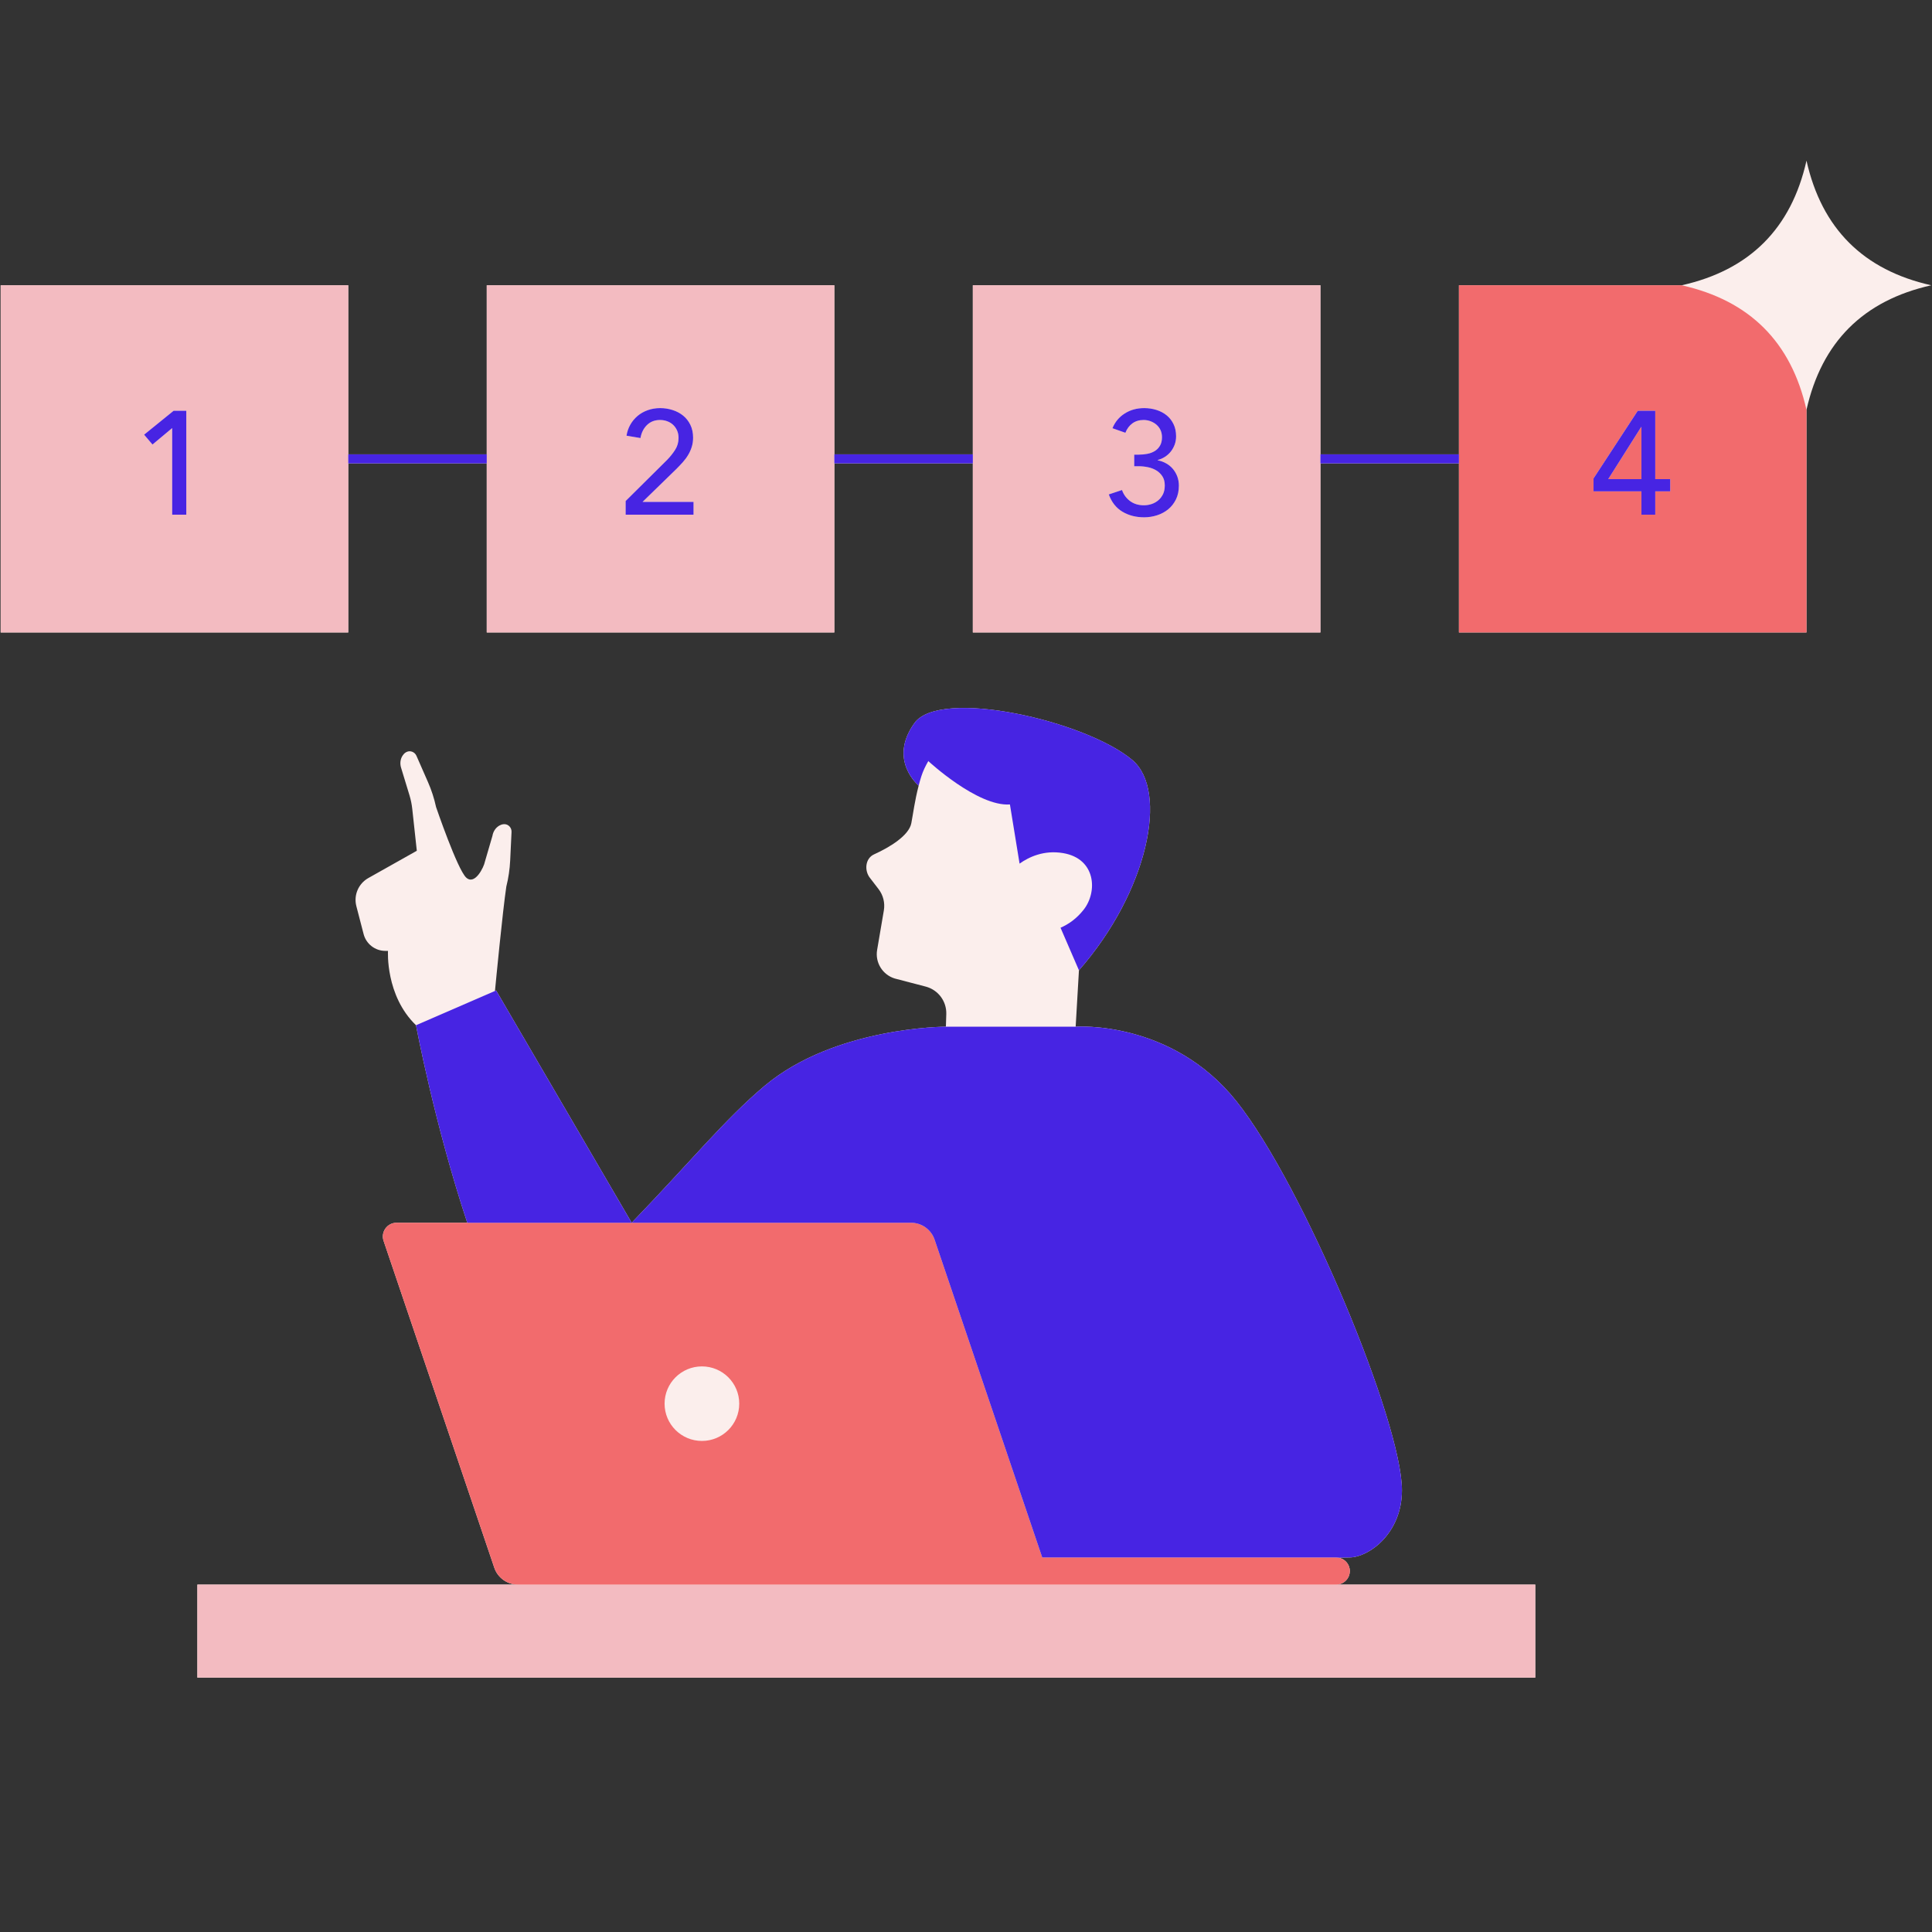 <svg xmlns="http://www.w3.org/2000/svg" xmlns:xlink="http://www.w3.org/1999/xlink" width="512" zoomAndPan="magnify" viewBox="0 0 384 384" height="512" preserveAspectRatio="xMidYMid meet" version="1.0"><rect x="0" y="0" width="384" height="384" fill="#333333" stroke="none"/><defs><clipPath id="c402ef95b6"><path d="M 0 31.93 L 384 31.93 L 384 333.43 L 0 333.43 Z M 0 31.93 " clip-rule="nonzero"/></clipPath><clipPath id="ad06306b1f"><path d="M 0 56 L 306 56 L 306 333.43 L 0 333.43 Z M 0 56 " clip-rule="nonzero"/></clipPath></defs><g clip-path="url(#c402ef95b6)"><path fill="#fbeeec" d="M 265.586 314.949 L 305.148 314.949 L 305.148 333.434 L 39.23 333.434 L 39.23 314.949 L 102.934 314.949 C 100.809 314.949 98.922 313.598 98.242 311.586 L 76.242 246.633 C 75.641 244.863 76.957 243.031 78.824 243.031 L 92.875 243.031 C 86.379 223.504 82.684 203.773 82.684 203.773 C 76.566 197.871 77.117 188.996 77.117 188.996 L 76.59 188.996 C 74.555 188.996 72.781 187.625 72.27 185.656 L 70.828 180.105 C 70.262 177.922 71.238 175.633 73.203 174.523 L 82.844 169.098 L 81.938 160.754 C 81.836 159.836 81.652 158.926 81.379 158.043 L 79.715 152.582 C 79.465 151.77 79.555 150.875 80.027 150.172 C 80.176 149.945 80.363 149.734 80.598 149.578 C 80.668 149.535 80.738 149.492 80.805 149.461 C 81.543 149.098 82.438 149.461 82.77 150.215 L 85.051 155.414 C 85.758 157.02 86.301 158.691 86.672 160.406 C 86.672 160.406 90.906 172.809 92.664 174.43 C 94.422 176.047 96.211 172.23 96.363 171.316 L 97.879 166.121 C 98.02 165.285 98.496 164.523 99.234 164.098 C 99.473 163.965 99.734 163.859 100.008 163.824 C 100.09 163.812 100.172 163.809 100.25 163.809 C 101.074 163.812 101.711 164.535 101.672 165.355 L 101.402 171.027 C 101.316 172.781 101.059 174.52 100.633 176.223 C 99.91 181.078 98.551 195.152 98.379 196.961 L 98.609 196.863 L 125.551 243.031 C 137.461 230.676 144.07 222.457 151.977 215.812 C 165.969 204.062 188.004 204.062 188.004 204.062 L 188.082 201.555 C 188.16 199.008 186.465 196.742 183.996 196.094 L 177.797 194.473 C 175.387 193.707 173.91 191.289 174.336 188.801 L 175.672 180.957 C 175.926 179.453 175.543 177.914 174.613 176.707 L 172.965 174.562 C 171.73 173.074 171.961 170.609 173.723 169.812 C 176.82 168.414 180.668 166.074 181.133 163.613 C 181.488 161.754 181.816 159.117 182.594 156.145 L 182.594 156.141 C 182.594 156.141 176.453 151.121 181.738 143.73 C 186.805 136.645 215.805 143.242 225.062 151.059 C 232.285 157.156 228.234 177.121 214.449 192.855 L 213.797 204.062 C 213.797 204.062 232.84 202.652 245.77 218.902 C 259.133 235.699 278.652 282.742 278.648 296.203 C 278.648 304.785 272.094 309.488 268.285 309.555 C 267.586 309.566 266.789 309.582 265.938 309.59 C 267.262 309.766 268.285 310.883 268.285 312.254 C 268.285 313.738 267.074 314.949 265.586 314.949 Z M 359.055 31.93 C 356.023 45.422 347.758 53.68 334.25 56.703 C 334.25 56.703 334.25 56.703 334.254 56.703 L 289.973 56.703 L 289.973 90.309 L 262.441 90.309 L 262.441 56.703 L 193.359 56.703 L 193.359 90.309 L 165.828 90.309 L 165.828 56.703 L 96.746 56.703 L 96.746 90.309 L 69.215 90.309 L 69.215 56.703 L 0.133 56.703 L 0.133 125.703 L 69.215 125.703 L 69.215 92.098 L 96.746 92.098 L 96.746 125.703 L 165.828 125.703 L 165.828 92.098 L 193.359 92.098 L 193.359 125.703 L 262.441 125.703 L 262.441 92.098 L 289.973 92.098 L 289.973 125.703 L 359.051 125.703 L 359.051 81.473 C 362.078 67.984 370.348 59.727 383.852 56.703 C 370.348 53.68 362.082 45.422 359.055 31.93 Z M 359.055 31.93 " fill-opacity="1" fill-rule="nonzero"/></g><g clip-path="url(#ad06306b1f)"><path fill="#f3bbc1" d="M 305.148 314.949 L 305.148 333.434 L 39.23 333.434 L 39.23 314.949 Z M 69.215 125.703 L 0.133 125.703 L 0.133 56.703 L 69.215 56.703 Z M 37.027 81.641 L 34.512 81.641 L 28.645 86.395 L 30.309 88.352 L 34.223 85.082 L 34.223 102.297 L 37.027 102.297 Z M 165.828 125.703 L 96.746 125.703 L 96.746 56.703 L 165.828 56.703 Z M 137.844 99.758 L 127.711 99.758 L 134.426 93.223 C 134.875 92.773 135.305 92.324 135.711 91.867 C 136.121 91.41 136.477 90.93 136.777 90.422 C 137.082 89.914 137.32 89.383 137.492 88.816 C 137.672 88.254 137.758 87.641 137.758 86.98 C 137.758 86.027 137.578 85.18 137.219 84.441 C 136.855 83.703 136.375 83.09 135.773 82.602 C 135.168 82.117 134.473 81.746 133.684 81.496 C 132.895 81.242 132.07 81.113 131.215 81.113 C 130.34 81.113 129.516 81.254 128.746 81.523 C 127.977 81.797 127.301 82.18 126.715 82.676 C 126.133 83.172 125.648 83.754 125.27 84.426 C 124.891 85.098 124.641 85.824 124.527 86.598 L 127.301 87.066 C 127.477 86.016 127.906 85.156 128.586 84.484 C 129.27 83.812 130.133 83.477 131.188 83.477 C 131.691 83.477 132.168 83.559 132.617 83.727 C 133.062 83.891 133.453 84.129 133.785 84.438 C 134.117 84.75 134.379 85.125 134.574 85.562 C 134.77 86 134.867 86.492 134.867 87.039 C 134.867 87.91 134.641 88.699 134.195 89.398 C 133.746 90.102 133.211 90.773 132.586 91.414 L 124.352 99.582 L 124.352 102.297 L 137.844 102.297 Z M 262.441 125.703 L 193.359 125.703 L 193.359 56.703 L 262.441 56.703 Z M 234.312 96.527 C 234.312 95.867 234.203 95.258 233.992 94.691 C 233.777 94.129 233.484 93.629 233.113 93.191 C 232.746 92.754 232.301 92.391 231.785 92.102 C 231.27 91.809 230.707 91.605 230.105 91.488 L 230.105 91.43 C 230.633 91.293 231.117 91.078 231.566 90.785 C 232.016 90.492 232.398 90.141 232.719 89.734 C 233.039 89.324 233.293 88.867 233.48 88.363 C 233.664 87.855 233.758 87.309 233.758 86.723 C 233.758 85.809 233.586 85 233.25 84.301 C 232.914 83.598 232.457 83.016 231.879 82.547 C 231.301 82.082 230.629 81.723 229.859 81.48 C 229.09 81.238 228.277 81.113 227.418 81.113 C 225.957 81.113 224.668 81.469 223.551 82.18 C 222.43 82.891 221.617 83.867 221.109 85.113 L 223.68 86.016 C 223.992 85.219 224.457 84.598 225.07 84.148 C 225.684 83.703 226.426 83.477 227.301 83.477 C 227.789 83.477 228.25 83.562 228.691 83.727 C 229.129 83.895 229.516 84.121 229.859 84.414 C 230.199 84.711 230.469 85.066 230.664 85.484 C 230.855 85.906 230.953 86.379 230.953 86.906 C 230.953 87.57 230.824 88.129 230.559 88.578 C 230.297 89.027 229.949 89.383 229.523 89.648 C 229.094 89.91 228.605 90.098 228.047 90.203 C 227.492 90.309 226.926 90.363 226.34 90.363 L 225.434 90.363 L 225.434 92.668 L 226.309 92.668 C 226.914 92.668 227.527 92.73 228.152 92.859 C 228.773 92.984 229.332 93.199 229.828 93.5 C 230.324 93.801 230.73 94.195 231.043 94.684 C 231.352 95.168 231.508 95.773 231.508 96.492 C 231.508 97.152 231.391 97.727 231.156 98.215 C 230.922 98.699 230.613 99.105 230.223 99.438 C 229.832 99.77 229.391 100.016 228.895 100.184 C 228.398 100.348 227.887 100.43 227.359 100.43 C 226.27 100.43 225.348 100.148 224.602 99.582 C 223.852 99.02 223.32 98.289 223.008 97.398 L 220.379 98.27 C 220.945 99.828 221.852 100.977 223.098 101.715 C 224.34 102.453 225.781 102.824 227.418 102.824 C 228.293 102.824 229.152 102.688 229.988 102.414 C 230.828 102.141 231.562 101.742 232.199 101.219 C 232.836 100.695 233.348 100.039 233.734 99.254 C 234.117 98.465 234.312 97.559 234.312 96.527 Z M 234.312 96.527 " fill-opacity="1" fill-rule="nonzero"/></g><path fill="#f26b6d" d="M 265.938 309.59 C 265.82 309.574 265.707 309.555 265.586 309.555 L 207.152 309.555 L 199.691 287.52 L 185.758 246.391 C 185.078 244.383 183.191 243.031 181.07 243.031 L 78.824 243.031 C 76.957 243.031 75.641 244.863 76.238 246.633 L 98.242 311.586 C 98.922 313.598 100.809 314.949 102.93 314.949 L 265.586 314.949 C 267.074 314.949 268.285 313.738 268.285 312.25 C 268.285 310.883 267.262 309.766 265.938 309.59 Z M 139.512 286.398 C 135.414 286.398 132.09 283.082 132.09 278.988 C 132.09 274.898 135.414 271.582 139.512 271.582 C 143.609 271.582 146.93 274.898 146.93 278.988 C 146.93 283.082 143.609 286.398 139.512 286.398 Z M 334.25 56.703 L 289.973 56.703 L 289.973 125.703 L 359.055 125.703 L 359.055 81.473 C 356.023 67.984 347.758 59.727 334.25 56.703 Z M 331.973 97.656 L 328.996 97.656 L 328.996 102.297 L 326.25 102.297 L 326.25 97.656 L 316.727 97.656 L 316.727 95.09 L 325.52 81.641 L 328.996 81.641 L 328.996 95.234 L 331.973 95.234 Z M 326.191 84.879 L 326.25 84.879 L 326.25 95.234 L 319.648 95.234 Z M 326.191 84.879 " fill-opacity="1" fill-rule="nonzero"/><path fill="#4724e3" d="M 96.746 92.098 L 69.215 92.098 L 69.215 90.309 L 96.746 90.309 Z M 262.441 92.098 L 289.973 92.098 L 289.973 90.309 L 262.441 90.309 Z M 193.359 90.309 L 165.828 90.309 L 165.828 92.098 L 193.359 92.098 Z M 210.789 184.395 L 214.449 192.855 C 228.234 177.117 232.285 157.156 225.062 151.055 C 215.805 143.238 186.805 136.645 181.738 143.73 C 176.453 151.117 182.594 156.137 182.594 156.137 L 182.594 156.145 C 182.754 155.535 182.922 154.918 183.125 154.289 C 183.449 153.273 183.938 152.254 184.508 151.27 C 184.508 151.262 184.504 151.258 184.504 151.254 C 184.543 151.184 184.594 151.121 184.633 151.055 C 184.59 151.125 184.551 151.199 184.508 151.27 C 184.508 151.27 194.293 160.352 200.73 159.891 L 202.648 171.652 C 204.477 170.352 207.469 168.91 211.305 169.562 C 217.836 170.668 218.184 177.254 215.387 180.809 C 213.977 182.602 212.375 183.707 210.789 184.395 Z M 98.379 196.961 L 82.684 203.773 C 82.684 203.773 86.375 223.504 92.871 243.031 L 125.551 243.031 L 98.609 196.863 Z M 213.797 204.062 L 188.004 204.062 C 188.004 204.062 165.969 204.062 151.977 215.812 C 144.07 222.457 137.461 230.676 125.551 243.031 L 181.07 243.031 C 183.191 243.031 185.078 244.383 185.758 246.391 L 199.691 287.52 L 207.152 309.555 L 265.586 309.555 C 265.707 309.555 265.82 309.574 265.938 309.59 C 266.789 309.578 267.586 309.566 268.285 309.555 C 272.098 309.484 278.648 304.785 278.648 296.199 C 278.652 282.738 259.137 235.699 245.77 218.902 C 232.84 202.652 213.797 204.062 213.797 204.062 Z M 28.645 86.395 L 30.309 88.352 L 34.223 85.082 L 34.223 102.297 L 37.027 102.297 L 37.027 81.641 L 34.512 81.641 Z M 137.844 99.758 L 127.711 99.758 L 134.426 93.223 C 134.875 92.773 135.305 92.324 135.711 91.867 C 136.121 91.41 136.477 90.93 136.777 90.422 C 137.082 89.914 137.32 89.383 137.492 88.816 C 137.672 88.254 137.758 87.641 137.758 86.98 C 137.758 86.027 137.578 85.18 137.219 84.441 C 136.855 83.703 136.375 83.09 135.773 82.602 C 135.168 82.117 134.473 81.746 133.684 81.496 C 132.895 81.242 132.07 81.113 131.215 81.113 C 130.34 81.113 129.516 81.254 128.746 81.523 C 127.977 81.797 127.301 82.18 126.715 82.676 C 126.133 83.172 125.648 83.754 125.27 84.426 C 124.891 85.098 124.641 85.824 124.527 86.598 L 127.301 87.066 C 127.477 86.016 127.906 85.156 128.586 84.484 C 129.27 83.812 130.133 83.477 131.188 83.477 C 131.691 83.477 132.168 83.559 132.617 83.727 C 133.062 83.891 133.453 84.129 133.785 84.438 C 134.117 84.75 134.379 85.125 134.574 85.562 C 134.77 86 134.867 86.492 134.867 87.039 C 134.867 87.91 134.641 88.699 134.195 89.398 C 133.746 90.102 133.211 90.773 132.586 91.414 L 124.352 99.582 L 124.352 102.297 L 137.844 102.297 Z M 230.223 99.438 C 229.832 99.766 229.391 100.016 228.895 100.18 C 228.398 100.344 227.887 100.43 227.359 100.43 C 226.27 100.43 225.348 100.145 224.598 99.582 C 223.848 99.02 223.32 98.289 223.008 97.395 L 220.379 98.27 C 220.945 99.824 221.852 100.973 223.098 101.711 C 224.34 102.453 225.781 102.82 227.418 102.82 C 228.293 102.82 229.152 102.684 229.988 102.414 C 230.824 102.141 231.562 101.742 232.199 101.219 C 232.836 100.695 233.348 100.039 233.734 99.254 C 234.117 98.465 234.312 97.559 234.312 96.527 C 234.312 95.867 234.203 95.258 233.992 94.691 C 233.777 94.129 233.484 93.629 233.113 93.191 C 232.746 92.754 232.301 92.391 231.785 92.102 C 231.27 91.809 230.711 91.605 230.105 91.488 L 230.105 91.43 C 230.633 91.293 231.117 91.078 231.566 90.785 C 232.016 90.492 232.398 90.141 232.719 89.734 C 233.039 89.324 233.293 88.867 233.48 88.363 C 233.664 87.855 233.758 87.309 233.758 86.723 C 233.758 85.809 233.59 85 233.25 84.301 C 232.914 83.598 232.457 83.016 231.879 82.547 C 231.301 82.082 230.629 81.723 229.859 81.48 C 229.09 81.238 228.277 81.113 227.422 81.113 C 225.961 81.113 224.668 81.469 223.551 82.18 C 222.43 82.891 221.617 83.867 221.109 85.113 L 223.68 86.016 C 223.992 85.219 224.457 84.598 225.07 84.148 C 225.684 83.703 226.426 83.477 227.305 83.477 C 227.789 83.477 228.254 83.562 228.691 83.727 C 229.129 83.895 229.52 84.121 229.859 84.414 C 230.199 84.711 230.469 85.066 230.664 85.484 C 230.855 85.906 230.953 86.379 230.953 86.906 C 230.953 87.57 230.824 88.129 230.559 88.578 C 230.297 89.027 229.953 89.383 229.523 89.648 C 229.094 89.91 228.605 90.098 228.047 90.203 C 227.492 90.309 226.926 90.363 226.34 90.363 L 225.434 90.363 L 225.434 92.668 L 226.309 92.668 C 226.914 92.668 227.527 92.73 228.152 92.859 C 228.773 92.984 229.332 93.199 229.828 93.5 C 230.324 93.801 230.73 94.195 231.043 94.684 C 231.352 95.168 231.508 95.773 231.508 96.492 C 231.508 97.152 231.391 97.727 231.16 98.215 C 230.922 98.695 230.613 99.105 230.223 99.438 Z M 331.973 95.234 L 331.973 97.656 L 328.996 97.656 L 328.996 102.297 L 326.25 102.297 L 326.25 97.656 L 316.727 97.656 L 316.727 95.09 L 325.52 81.641 L 328.996 81.641 L 328.996 95.234 Z M 326.25 84.879 L 326.191 84.879 L 319.648 95.234 L 326.25 95.234 Z M 326.25 84.879 " fill-opacity="1" fill-rule="nonzero"/></svg>